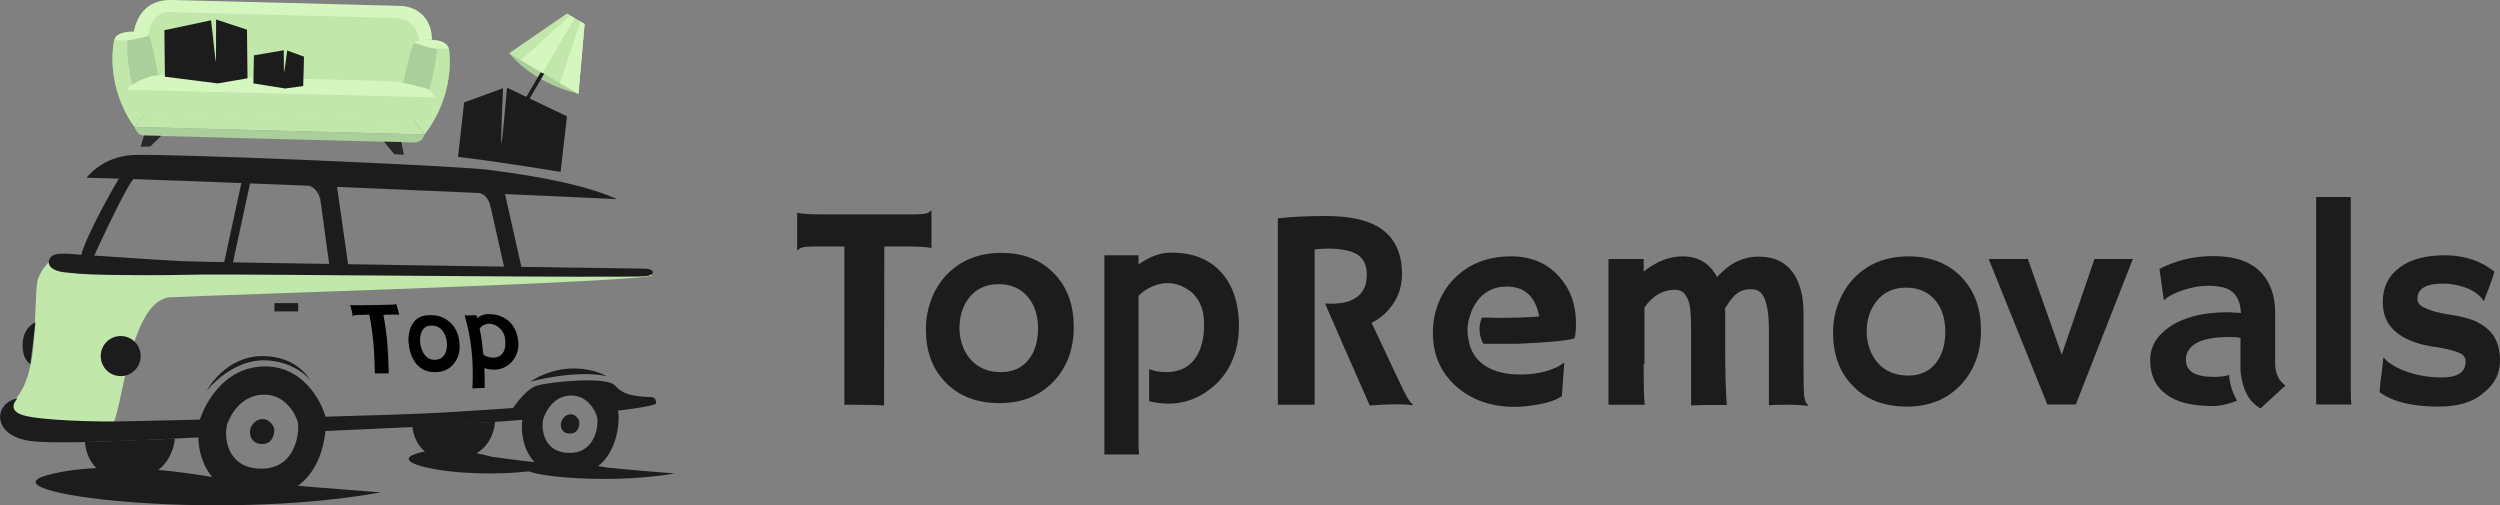 <svg width="287" height="58" viewBox="0 0 287 58" fill="none" xmlns="http://www.w3.org/2000/svg">
<rect x="0" y="0" width="287" height="58" fill="#808080" stroke="none"/>
<g clip-path="url(#clip0)">
<path d="M106.291 37.777C106.291 36.611 106.505 35.476 106.902 34.402C107.3 33.328 107.881 32.407 108.615 31.609C110.236 29.89 112.347 29.031 114.947 29.031C117.516 29.031 119.565 29.86 121.095 31.486C122.563 33.051 123.266 35.077 123.266 37.532C123.266 40.017 122.532 42.074 121.034 43.7C119.443 45.419 117.363 46.278 114.733 46.278C112.041 46.278 109.93 45.419 108.401 43.731C106.963 42.196 106.291 40.202 106.291 37.777ZM110.145 37.685C110.145 38.36 110.267 39.005 110.481 39.649C110.695 40.263 111.032 40.815 111.429 41.276C112.316 42.258 113.479 42.718 114.916 42.718C116.231 42.718 117.302 42.258 118.067 41.306C118.801 40.386 119.168 39.189 119.168 37.716C119.168 36.212 118.77 35.015 118.005 34.095C117.18 33.113 116.078 32.622 114.641 32.622C113.203 32.622 112.072 33.143 111.246 34.187C110.512 35.138 110.145 36.304 110.145 37.685Z" fill="#1C1C1C"/>
<path d="M188.693 41.828C188.693 44.221 188.723 45.756 188.815 46.461H184.655V29.737H188.693V31.179C190.161 30.013 191.629 29.43 193.158 29.43C194.963 29.43 196.278 30.228 197.104 31.793C197.93 30.964 198.603 30.412 199.153 30.136C200.071 29.675 200.958 29.46 201.876 29.46C202.793 29.46 203.558 29.614 204.2 29.921C204.843 30.228 205.363 30.657 205.791 31.24C206.617 32.376 207.045 33.941 207.045 35.935V42.288C207.045 44.099 207.075 45.172 207.137 45.541C207.198 45.909 207.259 46.124 207.351 46.247C207.442 46.339 207.504 46.461 207.595 46.523L207.565 46.584C206.708 46.523 206.097 46.461 205.699 46.461H204.506C204.108 46.461 203.619 46.492 203.069 46.523V37.869C203.069 35.383 202.671 33.879 201.906 33.419C201.662 33.266 201.356 33.204 201.019 33.204C200.683 33.204 200.377 33.235 200.102 33.327C199.826 33.419 199.582 33.542 199.367 33.726C198.97 34.002 198.542 34.585 198.022 35.414C198.022 35.506 198.052 35.598 198.052 35.659C198.052 35.751 198.052 37.163 198.052 39.894C198.052 42.626 198.113 44.804 198.236 46.492C197.318 46.492 196.553 46.492 195.942 46.492C195.299 46.492 194.718 46.523 194.137 46.553V37.9C194.137 36.15 194.045 35.046 193.831 34.524C193.617 34.002 193.403 33.665 193.158 33.511C192.914 33.358 192.638 33.266 192.302 33.266C190.895 33.266 189.733 33.941 188.784 35.291V41.828H188.693Z" fill="#1C1C1C"/>
<path d="M210.44 38.176C210.44 37.01 210.623 35.874 211.052 34.8C211.449 33.726 212.03 32.805 212.765 32.008C214.386 30.289 216.496 29.43 219.096 29.43C221.665 29.43 223.715 30.258 225.244 31.885C226.712 33.45 227.416 35.475 227.416 37.93C227.416 40.416 226.651 42.472 225.183 44.099C223.592 45.817 221.513 46.676 218.882 46.676C216.19 46.676 214.08 45.817 212.55 44.129C211.113 42.595 210.44 40.6 210.44 38.176ZM214.294 38.084C214.294 38.759 214.416 39.403 214.63 40.048C214.845 40.661 215.181 41.214 215.579 41.674C216.466 42.656 217.628 43.117 219.066 43.117C220.381 43.117 221.451 42.656 222.216 41.705C222.95 40.784 223.317 39.587 223.317 38.114C223.317 36.611 222.95 35.414 222.185 34.493C221.36 33.511 220.258 33.02 218.821 33.02C217.383 33.02 216.252 33.542 215.426 34.585C214.661 35.537 214.294 36.703 214.294 38.084Z" fill="#1C1C1C"/>
<path d="M228.303 29.736H232.799L236.684 40.723L240.446 29.736H244.851L238.305 46.431H235.032L228.303 29.736Z" fill="#1C1C1C"/>
<path d="M269.871 44.651C269.871 45.572 269.902 46.155 269.932 46.431H265.895V22.617H269.871V44.651Z" fill="#1C1C1C"/>
<path d="M279.934 46.676C276.937 46.676 274.673 46.124 273.174 45.019C273.205 44.712 273.236 44.344 273.266 43.945L273.419 42.779C273.511 42.011 273.541 41.551 273.572 41.367C273.603 41.183 273.603 41.091 273.633 41.06C273.633 41.029 273.725 41.121 273.878 41.306C274.031 41.49 274.337 41.705 274.796 41.981C275.254 42.257 275.744 42.472 276.356 42.687C277.61 43.116 278.925 43.331 280.301 43.331C282.136 43.331 283.054 42.717 283.054 41.49C283.054 41.091 282.871 40.815 282.534 40.6C281.892 40.293 280.974 40.047 279.781 39.863C278.558 39.71 277.579 39.464 276.784 39.127C276.019 38.82 275.377 38.421 274.887 37.961C273.97 37.132 273.541 36.027 273.541 34.646C273.541 32.989 274.184 31.67 275.468 30.718C276.723 29.767 278.466 29.307 280.699 29.307C282.901 29.307 284.798 29.951 286.357 31.179C286.296 31.455 286.205 31.731 286.113 31.977C285.868 32.682 285.685 33.173 285.562 33.48L285.195 34.431C285.165 34.524 285.165 34.554 285.134 34.554C285.103 34.554 285.042 34.431 284.889 34.217C284.216 33.45 283.176 32.928 281.769 32.682C281.341 32.59 280.882 32.56 280.424 32.56C278.497 32.56 277.518 33.143 277.518 34.309C277.518 34.708 277.732 35.015 278.13 35.229C278.894 35.628 279.904 35.935 281.219 36.119C282.534 36.303 283.513 36.58 284.216 36.886C284.889 37.224 285.44 37.592 285.868 38.053C286.633 38.881 287 39.986 287 41.367C287 42.871 286.388 44.098 285.195 45.019C283.941 46.185 282.198 46.676 279.934 46.676Z" fill="#1C1C1C"/>
<path d="M160.705 43.946L157.463 37.072C158.013 36.765 158.533 36.428 158.962 36.029C160.277 34.77 160.95 33.267 160.95 31.487C160.95 29.216 160.216 27.528 158.778 26.423C157.341 25.319 155.138 24.797 152.171 24.797C150 24.797 148.164 24.889 146.696 25.073V46.462H150.917V40.049V38.146V34.77V33.911V28.633C151.407 28.572 151.927 28.541 152.477 28.541C153.915 28.541 154.985 28.756 155.719 29.154C156.515 29.615 156.912 30.413 156.912 31.548C156.912 32.684 156.545 33.512 155.781 34.095C155.444 34.341 155.016 34.556 154.527 34.678C154.037 34.801 153.456 34.862 152.752 34.862C152.538 34.862 152.324 34.862 152.11 34.832L154.251 39.742L157.249 46.554C159.451 46.37 161.072 46.37 162.112 46.524L162.204 46.432C161.837 46.217 161.347 45.358 160.705 43.946Z" fill="#1C1C1C"/>
<path d="M261.184 41.643V35.843C261.184 34.83 261.031 33.94 260.725 33.142C259.747 30.626 257.544 29.398 254.088 29.398C251.855 29.398 249.806 29.889 247.909 30.872L248.399 34.401L248.46 34.431C248.919 34.002 249.653 33.633 250.662 33.296C251.121 33.142 251.61 33.02 252.1 32.928C252.589 32.836 253.109 32.805 253.599 32.805C254.088 32.805 254.608 32.866 255.067 32.958C256.443 33.234 257.177 34.247 257.269 35.935C257.147 35.904 256.994 35.904 256.841 35.904C256.688 35.904 256.535 35.904 256.413 35.874L255.77 35.843C252.956 35.843 250.754 36.395 249.102 37.5C247.604 38.513 246.839 39.802 246.839 41.336C246.839 43.054 247.451 44.374 248.674 45.264C249.286 45.724 250.02 46.062 250.876 46.277C251.733 46.492 252.803 46.614 254.027 46.614C254.883 46.614 255.801 46.4 256.81 46.001C256.504 45.479 255.984 44.374 255.893 43.054C255.342 43.208 254.792 43.269 254.21 43.269C253.109 43.269 252.314 43.116 251.733 42.778C251.458 42.594 251.243 42.379 251.121 42.134C250.999 41.858 250.938 41.581 250.938 41.244C250.938 40.906 251.029 40.569 251.213 40.262C251.855 39.218 253.354 38.697 255.679 38.697H256.321C256.627 38.697 256.933 38.727 257.208 38.789V42.195C257.208 42.318 257.208 42.41 257.208 42.533C257.239 42.962 257.422 44.466 258.095 45.54C258.462 46.123 258.921 46.553 259.502 46.891L262.377 44.251C261.612 43.73 261.184 42.901 261.184 41.643Z" fill="#1C1C1C"/>
<path d="M180.74 38.851C180.862 38.544 180.923 37.961 180.923 37.132C180.923 34.923 180.25 33.112 178.905 31.67C177.528 30.166 175.723 29.43 173.46 29.43C170.768 29.43 168.627 30.289 166.945 31.977C166.18 32.775 165.568 33.695 165.14 34.769C164.712 35.843 164.498 36.979 164.498 38.237C164.498 40.723 165.385 42.748 167.159 44.344C168.933 45.909 171.166 46.707 173.858 46.707C174.347 46.707 174.867 46.676 175.387 46.615C177.192 46.4 178.507 46.032 179.302 45.479L179.486 42.994C179.516 42.533 179.547 42.073 179.577 41.613C179.424 41.736 179.18 41.889 178.874 42.073C177.65 42.687 176.213 42.994 174.531 42.994C172.909 42.994 171.594 42.687 170.585 42.042C169.79 41.551 169.239 40.907 168.902 40.109C168.902 40.109 168.077 38.206 168.719 36.365C168.719 36.334 168.75 36.304 168.75 36.273C168.872 35.813 169.055 35.383 169.3 34.984C170.126 33.603 171.38 32.897 172.971 32.897C175.02 32.897 176.274 34.033 176.702 36.334C176.427 36.365 176.121 36.365 175.754 36.396L174.439 36.457C173.919 36.457 173.399 36.488 172.848 36.488H171.931C171.564 36.488 171.197 36.488 170.799 36.457H170.126C169.973 36.795 169.514 37.992 170.279 39.465H174.255C177.497 39.311 179.669 39.158 180.74 38.851Z" fill="#1C1C1C"/>
<path d="M101.488 46.553C100.968 46.492 99.623 46.461 97.451 46.461H96.931V28.294H93.689C92.74 28.294 92.159 28.355 91.976 28.447C91.792 28.539 91.67 28.631 91.578 28.723L91.517 28.693V24.488L91.578 24.427C91.945 24.55 92.924 24.611 94.484 24.611H104.761C105.709 24.611 106.29 24.55 106.474 24.458C106.658 24.366 106.78 24.274 106.872 24.182L106.933 24.212V28.417L106.872 28.478C106.505 28.355 105.526 28.294 103.966 28.294H101.519L101.488 46.553Z" fill="#1C1C1C"/>
<path d="M139.967 31.025C139.264 30.32 138.468 29.829 137.551 29.491C136.633 29.153 135.593 29 134.4 29C133.207 29 131.984 29.46 130.699 30.35V29.307H126.784V52.169H130.76C130.73 51.893 130.699 51.31 130.699 50.389V47.597V45.694V41.674V41.122V33.971C131.127 33.511 131.647 33.173 132.259 32.897C132.871 32.621 133.483 32.498 134.033 32.498C134.614 32.498 135.165 32.621 135.715 32.867C136.021 33.02 136.327 33.204 136.633 33.419C136.939 33.634 137.184 33.941 137.428 34.278C137.673 34.616 137.857 35.045 138.009 35.506C138.162 35.966 138.224 36.611 138.224 37.408C138.224 38.206 138.132 38.943 137.918 39.649C137.306 41.674 135.93 42.718 133.85 42.718C133.115 42.718 132.504 42.595 131.923 42.38V46.062C132.596 46.216 133.33 46.339 134.155 46.339C135.501 46.339 136.725 46.001 137.887 45.357C139.172 44.62 140.212 43.638 140.946 42.411C141.802 40.968 142.23 39.311 142.23 37.47C142.23 34.677 141.466 32.529 139.967 31.025Z" fill="#1C1C1C"/>
<path d="M4.313 32.193C3.732 35.538 4.68 42.811 1.59 46.033C-0.642 48.365 11.898 50.176 12.969 48.611C14.04 47.046 14.927 34.372 19.576 34.126C24.225 33.881 75.061 32.346 74.877 31.579C74.755 31.119 55.057 31.303 36.093 30.873C24.164 30.597 12.571 29.615 6.362 29.615C5.781 29.615 4.496 31.272 4.313 32.193Z" fill="#C1E7AB"/>
<path d="M44.627 42.871C44.443 42.841 43.984 42.871 43.22 42.871C43.158 42.871 43.097 42.871 43.036 42.871C42.975 40.171 42.853 38.452 42.394 36.12C41.935 36.12 41.721 36.151 41.262 36.151C40.926 36.151 40.712 36.181 40.65 36.212C40.589 36.243 40.559 36.273 40.528 36.304C40.528 36.304 40.528 36.304 40.497 36.304C40.406 35.752 40.344 35.476 40.191 35.015C40.344 35.046 40.681 35.046 41.262 35.046C42.7 35.015 43.403 35.015 44.78 34.985C45.086 34.985 45.269 34.954 45.33 34.954C45.391 34.923 45.422 34.893 45.453 34.893C45.453 34.893 45.453 34.893 45.483 34.893C45.636 35.322 45.697 35.568 45.82 36.12C45.82 36.12 45.82 36.12 45.82 36.151C45.697 36.12 45.361 36.089 44.841 36.12C44.504 36.12 44.351 36.12 44.015 36.151C44.443 38.422 44.566 40.14 44.627 42.871Z" fill="black"/>
<path d="M46.921 39.466C46.86 39.005 46.89 38.545 46.982 38.146C47.074 37.747 47.196 37.379 47.41 37.103C47.838 36.458 48.481 36.182 49.337 36.182C50.194 36.152 50.958 36.397 51.601 36.949C52.212 37.471 52.61 38.208 52.732 39.19C52.855 40.172 52.671 41 52.182 41.645C51.662 42.35 50.958 42.688 50.071 42.719C49.154 42.749 48.419 42.473 47.838 41.829C47.318 41.215 47.013 40.417 46.921 39.466ZM48.236 39.374C48.267 39.65 48.328 39.895 48.419 40.141C48.511 40.386 48.634 40.601 48.787 40.785C49.123 41.154 49.521 41.338 50.01 41.307C50.469 41.276 50.805 41.092 51.05 40.693C51.264 40.325 51.356 39.834 51.295 39.251C51.233 38.668 51.019 38.208 50.714 37.87C50.377 37.502 49.949 37.348 49.49 37.379C49.001 37.379 48.664 37.594 48.45 37.993C48.267 38.392 48.175 38.821 48.236 39.374Z" fill="black"/>
<path d="M55.608 42.258C55.638 42.963 55.638 43.301 55.638 43.945C55.638 44.252 55.638 44.436 55.638 44.528C55.087 44.559 54.812 44.559 54.231 44.59C54.384 41.767 54.17 39.066 53.344 36.212C53.864 36.212 54.139 36.212 54.69 36.181C54.72 36.304 54.751 36.365 54.782 36.519C55.149 36.212 55.546 36.089 55.944 36.059C56.372 36.059 56.739 36.089 57.106 36.181C57.473 36.273 57.81 36.427 58.116 36.642C58.819 37.102 59.278 37.869 59.461 38.913C59.584 39.618 59.492 40.263 59.217 40.846C58.972 41.337 58.636 41.736 58.177 42.012C57.779 42.288 57.32 42.411 56.831 42.442C56.372 42.442 55.944 42.38 55.608 42.258ZM55.485 40.693C55.791 40.938 56.189 41.061 56.647 41.061C57.412 41.03 57.871 40.6 57.993 39.803C58.024 39.526 58.024 39.25 57.993 38.943C57.963 38.636 57.871 38.391 57.779 38.237C57.687 38.053 57.596 37.9 57.473 37.777C57.351 37.654 57.229 37.562 57.106 37.47C56.984 37.378 56.861 37.317 56.739 37.286C56.525 37.194 56.311 37.163 56.127 37.163C55.913 37.163 55.73 37.225 55.516 37.317C55.332 37.409 55.179 37.562 55.057 37.716C55.302 38.851 55.363 39.496 55.485 40.693Z" fill="black"/>
<path d="M4.068 37.01C4.068 37.01 2.722 37.47 2.6 39.403C2.508 41.337 3.487 41.797 3.487 41.797L4.068 37.01Z" fill="#1C1C1C"/>
<path d="M25.265 48.12C19.912 48.243 15.569 48.335 14.437 48.366C11.378 48.458 4.588 48.274 2.63 47.66C0.642 47.046 2.019 45.727 2.019 45.727C-0.765 46.279 -0.948 49.962 3.365 50.606C6.087 51.036 15.294 50.606 25.387 50.084C25.143 49.471 25.081 48.765 25.265 48.12Z" fill="#1C1C1C"/>
<path d="M50.958 47.352C48.114 47.536 41.599 47.72 34.839 47.904C35.083 48.426 35.175 49.009 35.114 49.592C37.836 49.469 40.467 49.316 42.944 49.224C49.306 48.978 56.219 48.518 62.031 48.027C62 47.536 62.092 47.045 62.306 46.615C58.238 46.891 53.925 47.168 50.958 47.352Z" fill="#1C1C1C"/>
<path d="M73.103 45.726C72.614 45.788 71.299 45.91 69.463 46.064C69.647 46.432 69.708 46.862 69.739 47.291C73.195 46.892 75.367 46.524 75.336 46.279C75.275 45.512 74.908 45.45 73.103 45.726Z" fill="#1C1C1C"/>
<path d="M13.642 20.501C13.642 20.501 9.941 26.761 9.268 29.462H10.767C10.767 29.462 14.743 20.685 15.569 20.286C16.425 19.918 13.642 20.501 13.642 20.501Z" fill="#1C1C1C"/>
<path d="M27.743 20.838L25.693 30.32H26.703L28.752 20.838H27.743Z" fill="#1C1C1C"/>
<path d="M36.552 21.236L37.836 30.657H40.008L38.662 21.236H36.552Z" fill="#1C1C1C"/>
<path d="M55.913 21.943L57.901 30.782H59.89L57.901 21.943H55.913Z" fill="#1C1C1C"/>
<path d="M37.316 47.689C36.98 46.4 34.808 41.582 29.7 42.104C24.592 42.626 22.94 48.18 22.94 48.18C22.206 51.586 23.521 57.325 30.373 57.018C37.255 56.711 37.653 48.978 37.316 47.689ZM30.281 53.796C26.397 53.98 25.632 50.696 26.06 48.763C26.06 48.763 27.009 45.633 29.884 45.326C32.789 45.019 34.013 47.75 34.197 48.487C34.38 49.223 34.166 53.612 30.281 53.796Z" fill="#1C1C1C"/>
<path d="M28.721 49.286C28.721 49.286 29.027 48.212 30.006 48.12C30.985 48.028 31.413 48.948 31.474 49.194C31.535 49.439 31.474 50.943 30.159 50.974C28.844 51.004 28.599 49.93 28.721 49.286Z" fill="#1C1C1C"/>
<path d="M70.962 47.26C70.718 46.247 69.035 43.455 65.181 43.884C61.297 44.283 60.043 47.659 60.043 47.659C59.492 50.298 60.501 54.779 65.701 54.533C70.901 54.288 71.207 48.273 70.962 47.26ZM65.579 51.986C62.612 52.109 62.061 49.592 62.367 48.089C62.367 48.089 63.071 45.634 65.273 45.419C67.475 45.204 68.424 47.322 68.546 47.874C68.729 48.457 68.546 51.863 65.579 51.986Z" fill="#1C1C1C"/>
<path d="M64.417 48.487C64.417 48.487 64.661 47.659 65.395 47.566C66.129 47.474 66.466 48.211 66.497 48.395C66.558 48.579 66.497 49.745 65.487 49.776C64.478 49.807 64.294 49.009 64.417 48.487Z" fill="#1C1C1C"/>
<path d="M9.757 50.758C9.757 50.758 9.849 55.147 14.865 54.993C19.882 54.84 20.065 50.359 20.065 50.359L9.757 50.758Z" fill="#1C1C1C"/>
<path d="M47.349 48.947C47.349 48.947 47.502 52.998 52.121 52.753C56.739 52.507 56.831 48.426 56.831 48.426L47.349 48.947Z" fill="#1C1C1C"/>
<path d="M34.196 35.752H31.535C31.505 35.752 31.505 35.721 31.505 35.721V34.831C31.505 34.801 31.535 34.801 31.535 34.801H34.196C34.227 34.801 34.227 34.831 34.227 34.831V35.721C34.258 35.721 34.227 35.752 34.196 35.752Z" fill="#1C1C1C"/>
<path d="M58.513 47.443C58.513 47.443 60.104 44.712 61.694 44.252C63.285 43.822 69.647 43.178 70.595 44.252C71.574 45.326 72.614 45.479 74.48 45.571C76.346 45.694 73.226 47.167 70.259 46.952C67.292 46.738 69.433 44.835 65.273 45.265C61.113 45.694 62.52 47.842 60.899 47.996C59.278 48.149 58.36 48.517 58.513 47.443Z" fill="#1C1C1C"/>
<path d="M23.736 44.836C24.898 43.455 27.284 41.429 30.098 41.368C32.912 41.307 35.084 42.78 35.695 43.823C35.695 43.823 34.38 40.877 30.098 40.877C25.816 40.908 23.736 44.836 23.736 44.836Z" fill="#1C1C1C"/>
<path d="M35.389 21.328C35.389 21.328 36.582 21.39 36.858 23.384L36.582 21.359L35.389 21.328Z" fill="#1C1C1C"/>
<path d="M54.965 22.158C54.965 22.158 56.158 22.22 56.433 24.214L56.158 22.189L54.965 22.158Z" fill="#1C1C1C"/>
<path d="M9.146 29.246C9.146 29.246 7.035 28.97 6.24 29.246C5.444 29.522 4.955 30.995 7.463 31.271C9.574 31.517 11.256 31.547 14.345 31.578C18.566 31.609 19.484 31.578 23.521 31.517C28.293 31.455 72.369 31.946 74.143 31.701C75.367 31.547 75.061 30.872 74.143 30.842C72.675 30.811 25.173 30.166 20.922 29.982C16.67 29.767 11.317 29.338 9.146 29.246Z" fill="#1C1C1C"/>
<path d="M60.838 43.824C60.838 43.824 65.977 42.412 69.647 43.179C69.647 43.179 65.64 40.816 60.838 43.824Z" fill="#1C1C1C"/>
<path d="M25.693 54.994C24.867 54.902 13.275 52.447 5.475 54.534C-2.325 56.62 24.592 59.965 43.709 56.528C43.709 56.528 30.74 55.546 25.693 54.994Z" fill="#1C1C1C"/>
<path d="M69.678 53.673C69.311 53.643 64.325 52.569 60.991 53.489C57.626 54.379 69.219 55.822 77.447 54.349C77.416 54.349 71.849 53.919 69.678 53.673Z" fill="#1C1C1C"/>
<path d="M56.525 52.447C56.158 52.385 50.989 50.851 47.532 52.171C44.076 53.49 56.036 55.577 64.508 53.429C64.508 53.398 58.758 52.784 56.525 52.447Z" fill="#1C1C1C"/>
<path d="M58.207 10.066C58.054 11.723 57.657 16.296 57.565 16.48C57.473 16.664 57.657 11.908 57.749 10.128L53.283 11.754L52.579 18.015C56.311 18.413 64.355 19.733 64.355 19.733L65.09 13.35L58.207 10.066Z" fill="#1C1C1C"/>
<path d="M13.856 43.179C15.123 43.179 16.15 42.149 16.15 40.878C16.15 39.607 15.123 38.576 13.856 38.576C12.589 38.576 11.562 39.607 11.562 40.878C11.562 42.149 12.589 43.179 13.856 43.179Z" fill="#1C1C1C"/>
<path d="M9.941 20.408C9.941 20.408 11.654 18.014 15.202 17.799C18.719 17.585 52.029 18.996 56.005 19.487C62.612 20.316 67.659 21.421 70.84 22.863C70.809 22.832 21.87 20.653 9.941 20.408Z" fill="#1C1C1C"/>
<path d="M15.446 14.578C15.538 14.916 15.844 15.529 16.517 15.56C17.985 15.591 46.676 16.358 47.471 16.358C48.236 16.389 48.695 15.836 48.695 15.437L15.446 14.578Z" fill="#AACF9A"/>
<path d="M15.446 14.578L48.695 15.437L47.41 13.657L16.945 12.645L15.446 14.578Z" fill="#C1E7AB"/>
<path d="M49.551 5.187C49.857 2.548 48.267 0.737 45.911 0.676C43.526 0.615 22.849 0.062 19.759 0.001C16.67 -0.091 15.508 2.057 15.263 4.297C15.018 6.537 14.376 9.085 18.383 9.882C22.39 10.68 44.994 11.417 47.104 10.619C49.184 9.821 49.337 7.059 49.551 5.187Z" fill="#D5F7BF"/>
<path d="M16.823 5.525C17.006 2.856 17.741 1.321 19.606 1.383C21.472 1.444 43.862 2.027 45.391 2.058C46.921 2.088 48.634 3.224 48.022 6.354C47.41 9.484 47.41 9.791 45.636 10.221C43.862 10.65 19.943 9.546 18.811 9.515C17.71 9.484 16.884 9.024 16.762 8.195C16.639 7.336 16.823 5.525 16.823 5.525Z" fill="#C1E7AB"/>
<path d="M13.061 4.818C13.183 4.112 13.703 3.805 14.59 3.683C15.202 3.591 16.486 3.621 16.976 3.989C17.465 4.358 17.802 7.15 18.169 8.685C17.71 9.452 17.068 12.49 17.068 12.49L15.447 14.577C15.447 14.577 12.204 10.557 13.061 4.818Z" fill="#AACF9A"/>
<path d="M51.57 5.831C51.478 5.125 50.989 4.788 50.102 4.634C49.49 4.512 48.205 4.481 47.685 4.818C47.165 5.156 46.676 8.102 46.248 9.606C46.645 10.404 47.165 13.288 47.165 13.288L48.695 15.467C48.695 15.437 52.121 11.601 51.57 5.831Z" fill="#AACF9A"/>
<path d="M14.743 3.684C14.682 3.684 14.651 3.684 14.59 3.714C13.672 3.837 13.183 4.144 13.061 4.85C12.204 10.558 15.447 14.578 15.447 14.578L16.578 13.135C15.477 11.785 14.192 6.906 14.743 3.684Z" fill="#C1E7AB"/>
<path d="M51.57 5.832C51.478 5.126 50.989 4.819 50.132 4.635C50.316 7.519 48.817 12.644 47.655 13.933L48.725 15.437C48.695 15.437 52.12 11.601 51.57 5.832Z" fill="#C1E7AB"/>
<path d="M14.682 4.634C15.141 4.603 16.487 4.266 17.099 4.112C17.068 4.051 17.038 4.02 16.977 3.989C16.487 3.621 15.203 3.591 14.591 3.683C13.826 3.805 13.337 4.02 13.123 4.542C13.612 4.634 14.377 4.665 14.682 4.634Z" fill="#D5F7BF"/>
<path d="M51.509 5.555C51.325 5.033 50.867 4.788 50.102 4.634C49.49 4.512 48.205 4.481 47.685 4.818C47.655 4.849 47.594 4.88 47.563 4.941C48.175 5.125 49.49 5.524 49.949 5.586C50.285 5.586 51.02 5.616 51.509 5.555Z" fill="#D5F7BF"/>
<path d="M15.324 9.638C14.988 9.853 14.774 9.945 14.621 10.344C14.468 10.742 14.713 11.909 14.957 12.461C15.202 13.013 15.722 13.105 16.486 13.105C17.221 13.136 47.961 13.934 48.725 13.934C49.46 13.965 49.796 13.29 49.857 12.614C49.918 11.97 49.949 11.264 49.857 10.957C49.765 10.65 49.46 10.405 49.184 10.252C48.909 10.129 46.156 9.331 44.443 9.3C42.73 9.269 19.759 8.656 18.261 8.625C17.679 8.656 16.823 8.778 15.324 9.638Z" fill="#D5F7BF"/>
<path d="M14.621 10.312C14.621 10.312 14.621 10.343 14.621 10.312C14.437 10.742 14.682 11.908 14.927 12.461C15.171 13.013 15.691 13.105 16.456 13.105C17.19 13.136 47.93 13.934 48.695 13.934C49.429 13.964 49.765 13.289 49.827 12.614C49.888 12.092 49.918 11.54 49.857 11.172L14.621 10.312Z" fill="#C1E7AB"/>
<path d="M24.806 2.24C24.806 3.959 24.806 6.997 24.776 7.089C24.745 7.212 24.47 4.204 24.225 2.332L18.872 3.468L18.933 8.807C20.555 9.022 24.99 9.575 24.99 9.575L28.415 8.992L28.354 3.406L24.806 2.24Z" fill="#1C1C1C"/>
<path d="M32.973 5.8C32.851 6.813 32.636 8.255 32.606 8.317C32.575 8.378 32.606 6.844 32.575 5.77L29.15 6.353L29.088 9.575C30.067 9.728 32.728 10.158 32.728 10.158L34.808 9.882L34.9 6.506L32.973 5.8Z" fill="#1C1C1C"/>
<path d="M16.517 15.56L16.15 16.849L17.251 16.819L18.505 15.591L16.517 15.56Z" fill="#282828"/>
<path d="M46.064 16.296L46.37 17.769L45.269 17.708L44.076 16.266L46.064 16.296Z" fill="#282828"/>
<path d="M66.405 10.773L67.108 2.763L66.588 2.456L65.09 1.566L58.483 6.108C58.513 6.139 60.838 9.392 66.405 10.773Z" fill="#AACF9A"/>
<path d="M64.725 3.789L59.614 12.486L59.982 12.704L65.094 4.008L64.725 3.789Z" fill="#1C1C1C"/>
<path d="M66.405 10.773L67.108 2.763L66.588 2.456L65.09 1.566L58.483 6.108C58.513 6.139 61.633 8.042 66.405 10.773Z" fill="#C1E7AB"/>
<path d="M65.977 2.088L62.276 8.379L59.798 6.906L65.457 1.781L65.977 2.088Z" fill="#D5F7BF"/>
<path d="M66.619 2.455L64.294 9.544L66.405 10.771L67.108 2.762L66.619 2.455Z" fill="#D5F7BF"/>
</g>
<defs>
<clipPath id="clip0">
<rect width="287" height="58" fill="white"/>
</clipPath>
</defs>
</svg>
